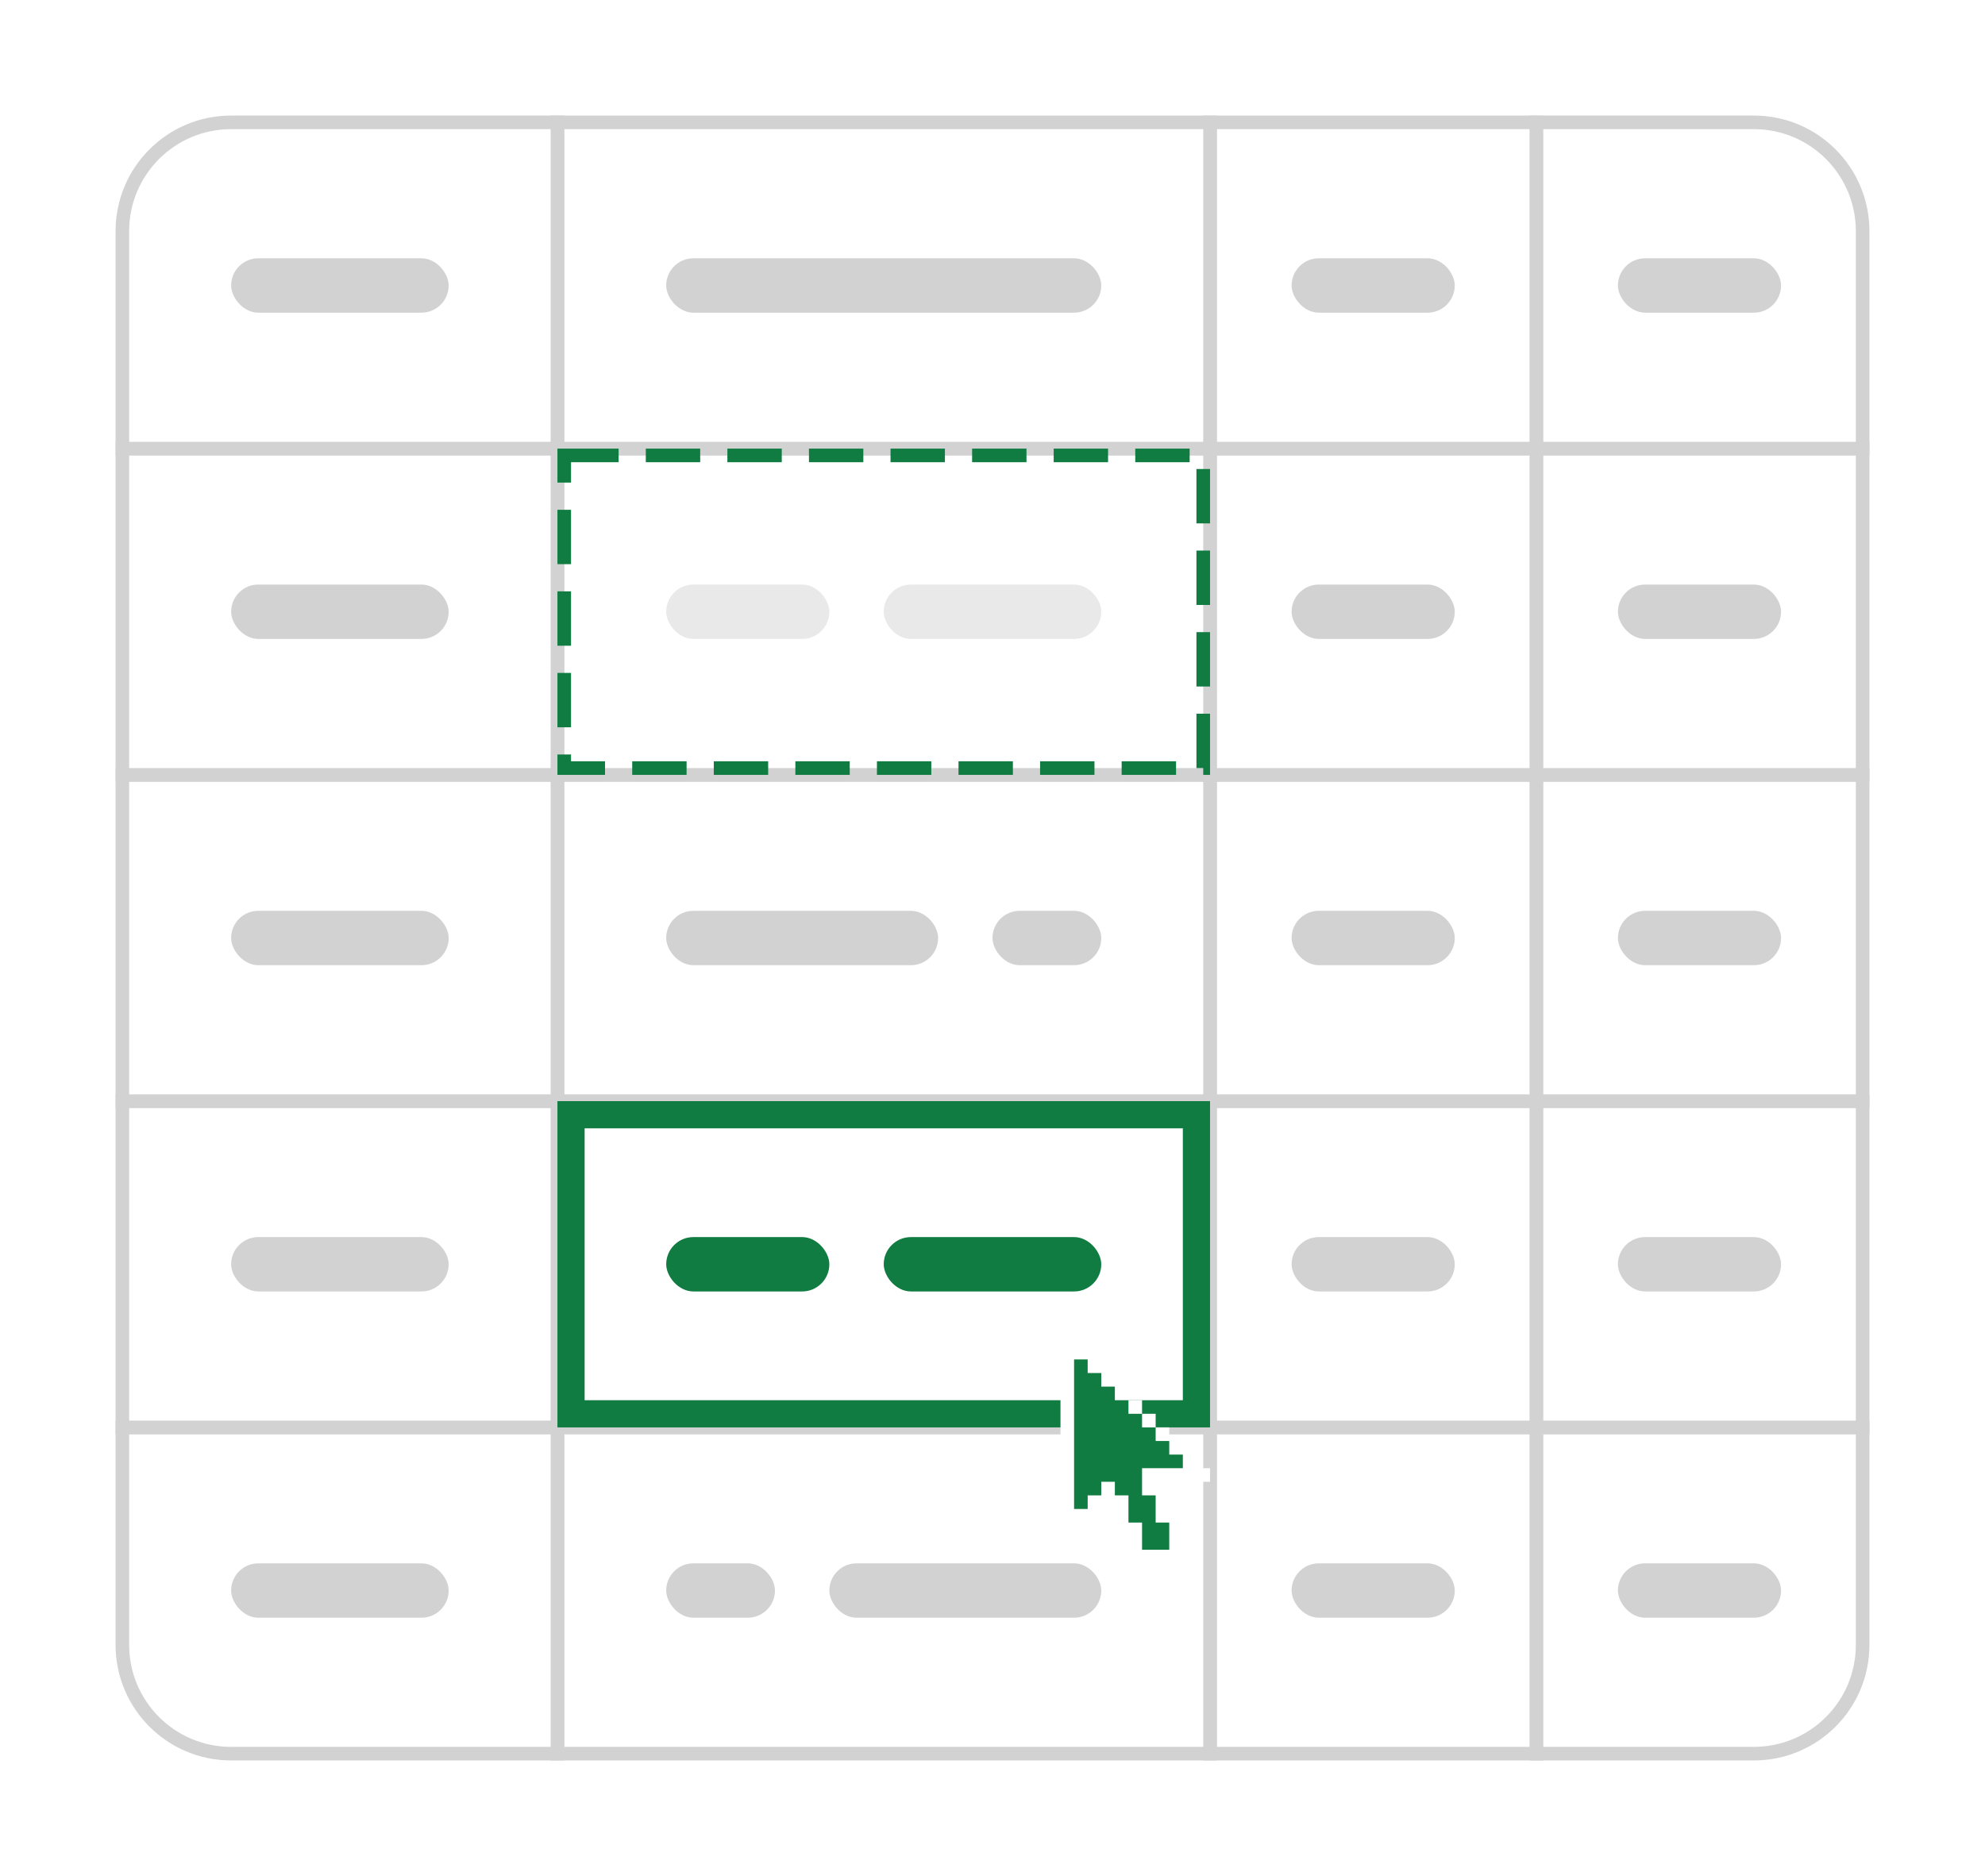 <svg width="146" height="138" viewBox="0 0 146 138" fill="none" xmlns="http://www.w3.org/2000/svg">
<g filter="url(#filter0_d_616_11292)">
<path d="M113 103H137V119C137 123.418 133.418 127 129 127H113V103Z" fill="white" stroke="#D2D2D2"/>
<rect x="89" y="103" width="24" height="24" fill="white" stroke="#D2D2D2"/>
<rect x="41" y="103" width="48" height="24" fill="white" stroke="#D2D2D2"/>
<path d="M9 103H41V127H17C12.582 127 9 123.418 9 119V103Z" fill="white" stroke="#D2D2D2"/>
<rect x="113" y="79" width="24" height="24" fill="white" stroke="#D2D2D2"/>
<rect x="89" y="79" width="24" height="24" fill="white" stroke="#D2D2D2"/>
<rect x="41" y="79" width="48" height="24" fill="white" stroke="#D2D2D2"/>
<rect x="9" y="79" width="32" height="24" fill="white" stroke="#D2D2D2"/>
<rect x="113" y="55" width="24" height="24" fill="white" stroke="#D2D2D2"/>
<rect x="89" y="55" width="24" height="24" fill="white" stroke="#D2D2D2"/>
<rect x="41" y="55" width="48" height="24" fill="white" stroke="#D2D2D2"/>
<rect x="9" y="55" width="32" height="24" fill="white" stroke="#D2D2D2"/>
<rect x="113" y="31" width="24" height="24" fill="white" stroke="#D2D2D2"/>
<rect x="89" y="31" width="24" height="24" fill="white" stroke="#D2D2D2"/>
<rect x="41" y="31" width="48" height="24" fill="white" stroke="#D2D2D2"/>
<rect x="9" y="31" width="32" height="24" fill="white" stroke="#D2D2D2"/>
<path d="M113 7H129C133.418 7 137 10.582 137 15V31H113V7Z" fill="white" stroke="#D2D2D2"/>
<rect x="89" y="7" width="24" height="24" fill="white" stroke="#D2D2D2"/>
<rect x="41" y="7" width="48" height="24" fill="white" stroke="#D2D2D2"/>
<path d="M9 15C9 10.582 12.582 7 17 7H41V31H9V15Z" fill="white" stroke="#D2D2D2"/>
<rect x="119" y="113" width="12" height="4" rx="2" fill="#D2D2D2"/>
<rect x="95" y="113" width="12" height="4" rx="2" fill="#D2D2D2"/>
<rect x="17" y="113" width="16" height="4" rx="2" fill="#D2D2D2"/>
<rect x="119" y="89" width="12" height="4" rx="2" fill="#D2D2D2"/>
<rect x="95" y="89" width="12" height="4" rx="2" fill="#D2D2D2"/>
<rect x="81" y="93" width="16" height="4" rx="2" transform="rotate(-180 81 93)" fill="#107C41"/>
<rect x="81" y="117" width="20" height="4" rx="2" transform="rotate(-180 81 117)" fill="#D2D2D2"/>
<rect x="61" y="93" width="12" height="4" rx="2" transform="rotate(-180 61 93)" fill="#107C41"/>
<rect x="57" y="117" width="8" height="4" rx="2" transform="rotate(-180 57 117)" fill="#D2D2D2"/>
<rect x="17" y="89" width="16" height="4" rx="2" fill="#D2D2D2"/>
<rect x="119" y="65" width="12" height="4" rx="2" fill="#D2D2D2"/>
<rect x="95" y="65" width="12" height="4" rx="2" fill="#D2D2D2"/>
<rect x="73" y="65" width="8" height="4" rx="2" fill="#D2D2D2"/>
<rect x="49" y="65" width="20" height="4" rx="2" fill="#D2D2D2"/>
<rect x="17" y="65" width="16" height="4" rx="2" fill="#D2D2D2"/>
<rect x="17" y="41" width="16" height="4" rx="2" fill="#D2D2D2"/>
<rect x="119" y="41" width="12" height="4" rx="2" fill="#D2D2D2"/>
<rect x="95" y="41" width="12" height="4" rx="2" fill="#D2D2D2"/>
<rect x="65" y="41" width="16" height="4" rx="2" fill="#E9E9E9"/>
<rect x="49" y="41" width="12" height="4" rx="2" fill="#E9E9E9"/>
<rect x="119" y="17" width="12" height="4" rx="2" fill="#D2D2D2"/>
<rect x="95" y="17" width="12" height="4" rx="2" fill="#D2D2D2"/>
<rect x="49" y="17" width="32" height="4" rx="2" fill="#D2D2D2"/>
<rect x="17" y="17" width="16" height="4" rx="2" fill="#D2D2D2"/>
<rect x="42" y="80" width="46" height="22" stroke="#107C41" stroke-width="2"/>
<rect x="41.5" y="31.5" width="47" height="23" stroke="#107C41" stroke-dasharray="4 2"/>
<g filter="url(#filter1_d_616_11292)">
<g clip-path="url(#clip0_616_11292)">
<path d="M78 96H79V97H80V98H81V99H82V100H83V101H84V102H85V103H86V104H87V105H88V106H89V107H85V108H86V110H87V112H86V113H84V112H83V110H82V108H81V109H80V110H79V111H78V96Z" fill="white"/>
<path d="M79 98H80V99H81V100H82V101H83V102H84V103H85V104H86V105H87V106H84V108H85V110H86V112H84V110H83V108H82V107H81V108H80V109H79V98Z" fill="#107C41"/>
</g>
</g>
</g>
<defs>
<filter id="filter0_d_616_11292" x="0.5" y="0.5" width="145" height="144.5" filterUnits="userSpaceOnUse" color-interpolation-filters="sRGB">
<feFlood flood-opacity="0" result="BackgroundImageFix"/>
<feColorMatrix in="SourceAlpha" type="matrix" values="0 0 0 0 0 0 0 0 0 0 0 0 0 0 0 0 0 0 127 0" result="hardAlpha"/>
<feOffset dy="2"/>
<feGaussianBlur stdDeviation="4"/>
<feColorMatrix type="matrix" values="0 0 0 0 0 0 0 0 0 0 0 0 0 0 0 0 0 0 0.15 0"/>
<feBlend mode="normal" in2="BackgroundImageFix" result="effect1_dropShadow_616_11292"/>
<feBlend mode="normal" in="SourceGraphic" in2="effect1_dropShadow_616_11292" result="shape"/>
</filter>
<filter id="filter1_d_616_11292" x="69" y="91" width="28" height="28" filterUnits="userSpaceOnUse" color-interpolation-filters="sRGB">
<feFlood flood-opacity="0" result="BackgroundImageFix"/>
<feColorMatrix in="SourceAlpha" type="matrix" values="0 0 0 0 0 0 0 0 0 0 0 0 0 0 0 0 0 0 127 0" result="hardAlpha"/>
<feOffset/>
<feGaussianBlur stdDeviation="2"/>
<feColorMatrix type="matrix" values="0 0 0 0 0 0 0 0 0 0 0 0 0 0 0 0 0 0 0.32 0"/>
<feBlend mode="normal" in2="BackgroundImageFix" result="effect1_dropShadow_616_11292"/>
<feBlend mode="normal" in="SourceGraphic" in2="effect1_dropShadow_616_11292" result="shape"/>
</filter>
<clipPath id="clip0_616_11292">
<rect width="11" height="17" fill="white" transform="translate(78 96)"/>
</clipPath>
</defs>
</svg>
